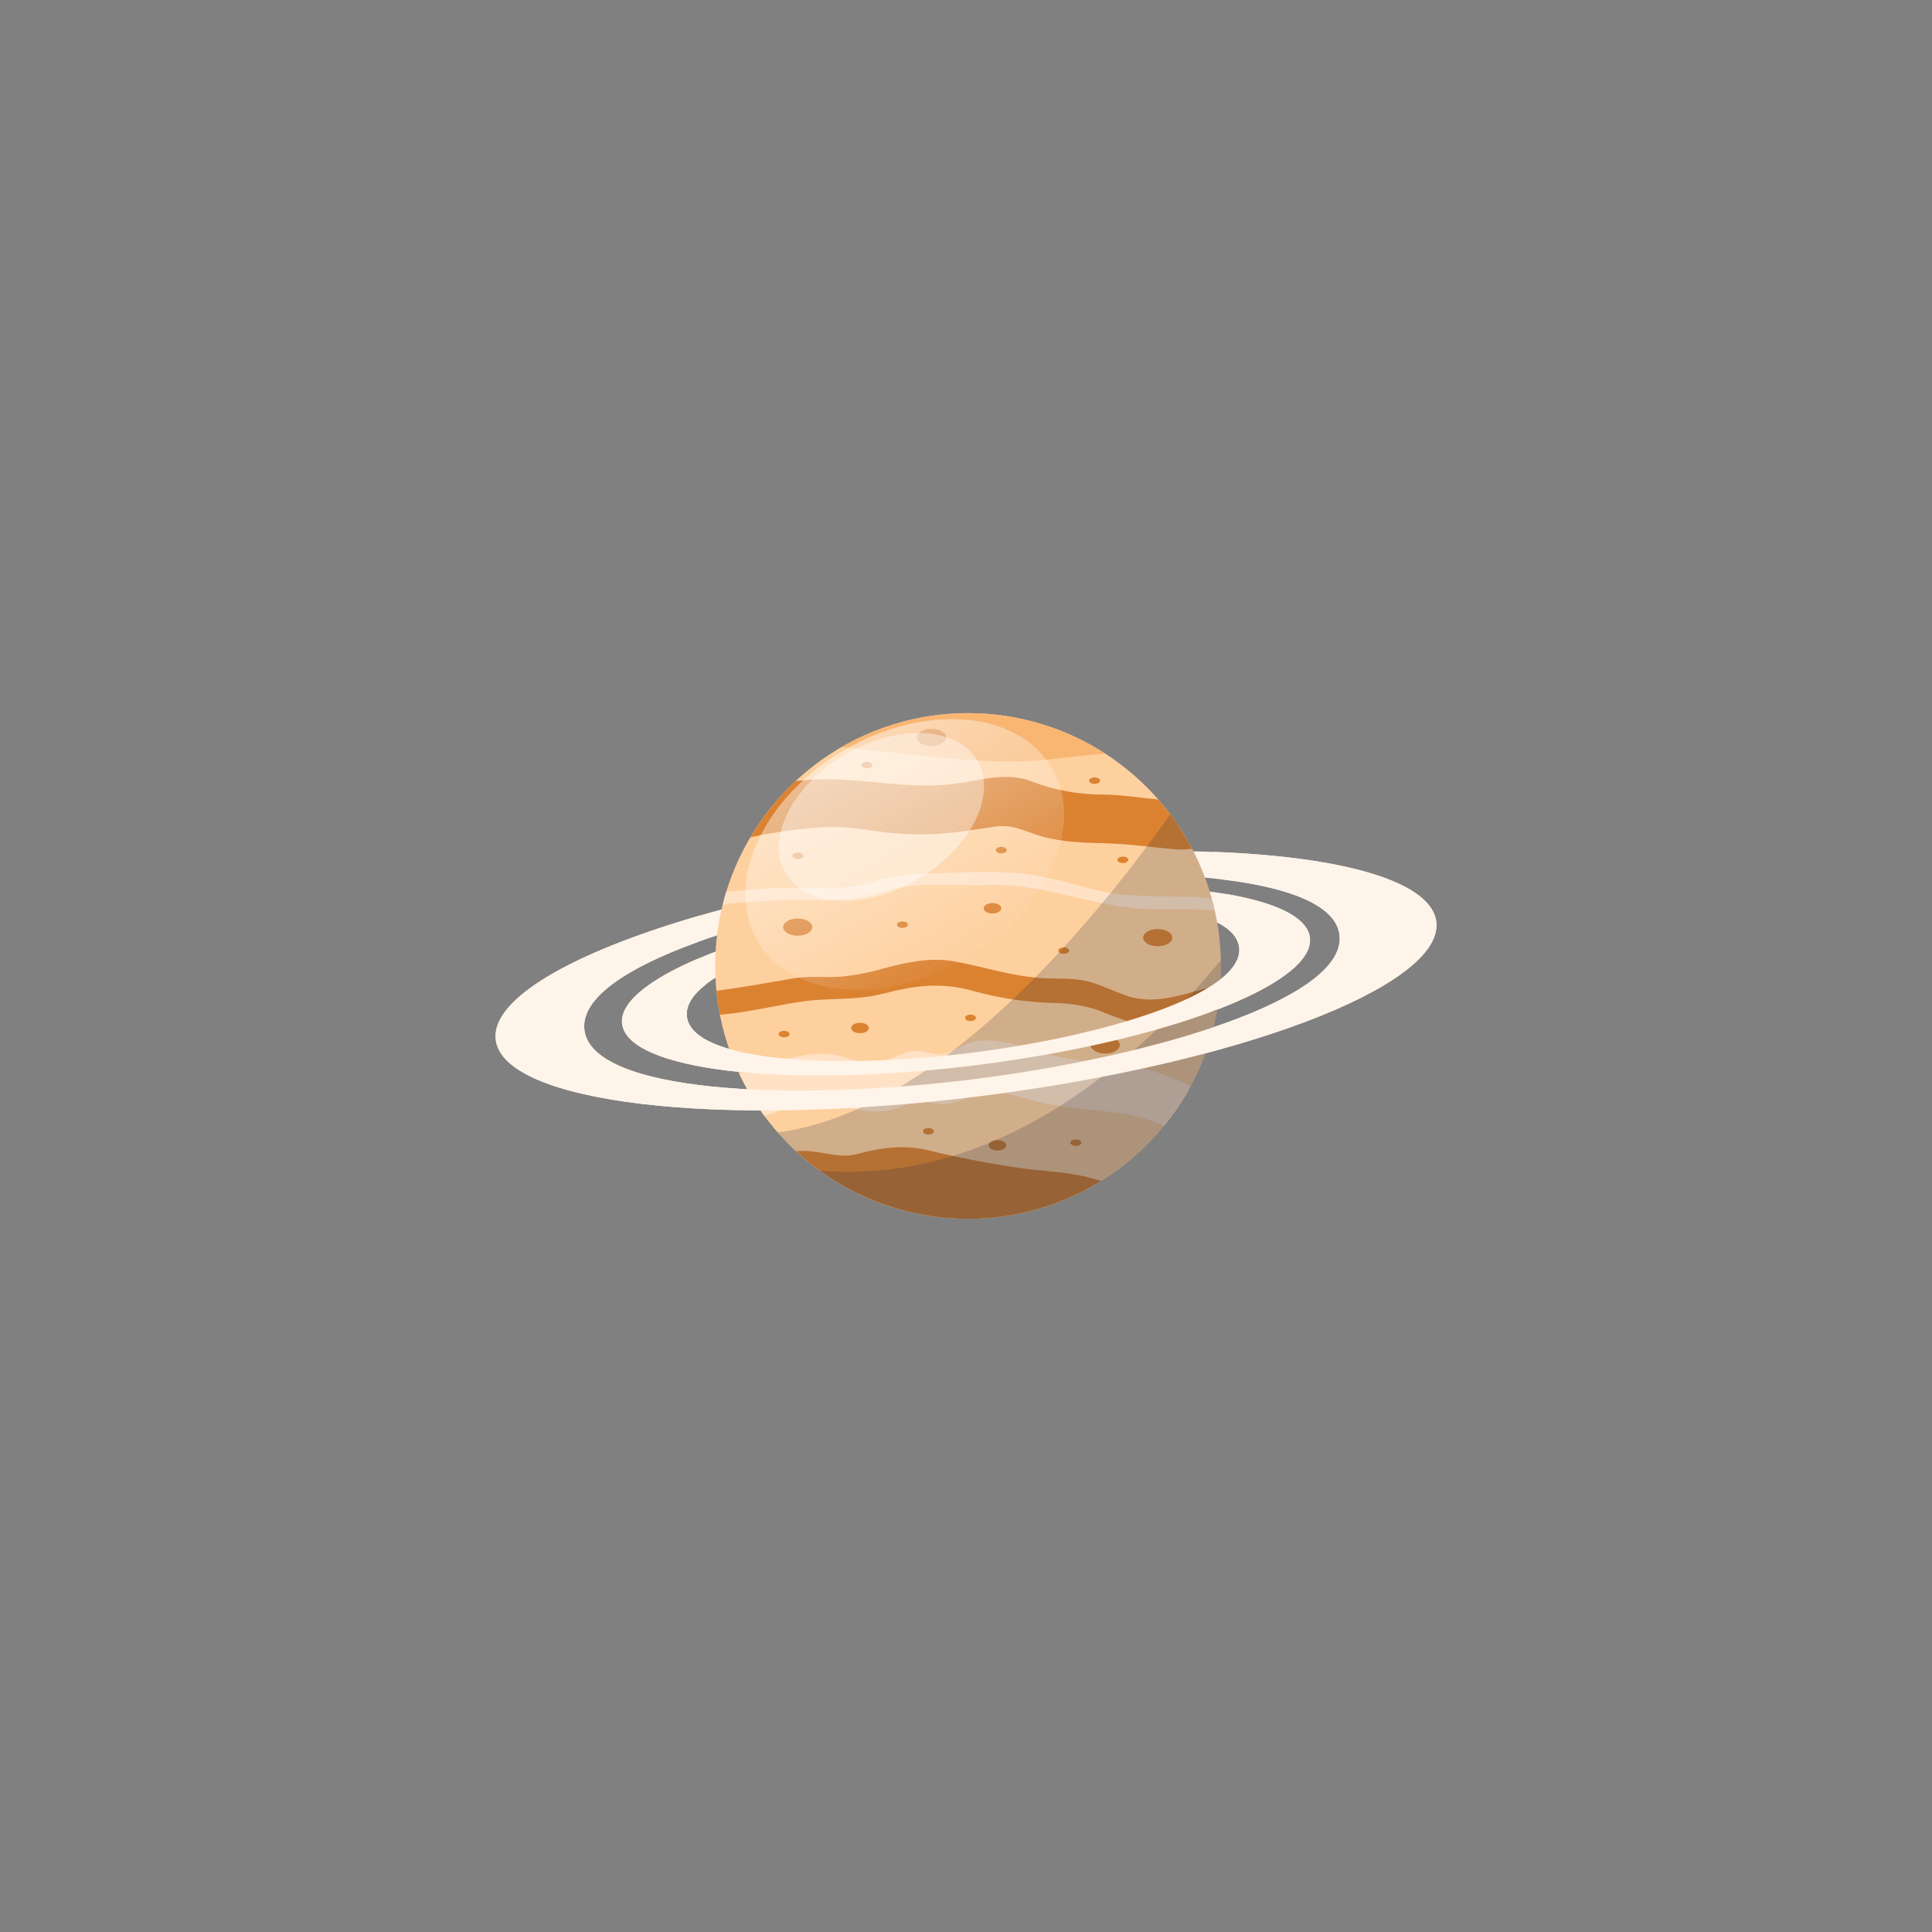 <?xml version="1.0" encoding="UTF-8" standalone="no" ?>
<!DOCTYPE svg PUBLIC "-//W3C//DTD SVG 1.1//EN" "http://www.w3.org/Graphics/SVG/1.1/DTD/svg11.dtd">
<svg xmlns="http://www.w3.org/2000/svg" xmlns:xlink="http://www.w3.org/1999/xlink" version="1.1" width="240" height="240" viewBox="0 0 240 240" xml:space="preserve">
<rect x="0" y="0" width="240" height="240" fill="#808080" stroke="none"/>
<desc>Created with Fabric.js 5.3.0</desc>
<defs>
</defs>
<g transform="matrix(0.604 0 0 0.604 120 120)" id="sRcmOQAvN7xtJk_3t4xNB"  >
<g style="" vector-effect="non-scaling-stroke"   >
		<g transform="matrix(1 0 0 1 -0 3.034)" id="8PwlSk-9TOW6Qec_vR_iD"  >
<path style="stroke: none; stroke-width: 1; stroke-dasharray: none; stroke-linecap: butt; stroke-dashoffset: 0; stroke-linejoin: miter; stroke-miterlimit: 4; fill: rgb(255,244,233); fill-rule: nonzero; opacity: 1;" vector-effect="non-scaling-stroke"  transform=" translate(-242.568, -370.197)" d="M 240.168 346.389 C 186.747 353.021 144.512 369.058 145.837 382.209 C 147.162 395.36 191.545 400.637 244.965 394 C 298.385 387.363 340.623 371.331 339.299 358.183 C 337.975 345.035 293.592 339.759 240.168 346.389 Z M 243.748 390.489 C 206.097 395.163 165.376 393.137 164.072 380.178 C 162.768 367.219 202.072 355.262 239.725 350.584 C 277.378 345.906 318.092 347.94 319.4 360.9 C 320.708 373.86 281.4 385.819 243.748 390.492 Z M 240.813 352.783 C 201.746 357.633 170.86 369.36 171.829 378.978 C 172.798 388.596 205.255 392.454 244.32 387.603 C 283.385 382.752 314.275 371.025 313.307 361.411 C 312.339 351.797 279.881 347.938 240.813 352.786 Z M 243.431 385.036 C 215.897 388.454 186.117 386.972 185.164 377.495 C 184.211 368.018 212.957 359.274 240.489 355.853 C 268.021 352.432 297.799 353.917 298.754 363.395 C 299.709 372.873 270.963 381.621 243.431 385.039 Z" stroke-linecap="round" />
</g>
		<g transform="matrix(1 0 0 1 42.928 16.5)" id="i4N09TOB8TINN2tSmmgGv"  >
<path style="stroke: none; stroke-width: 1; stroke-dasharray: none; stroke-linecap: butt; stroke-dashoffset: 0; stroke-linejoin: miter; stroke-miterlimit: 4; fill: rgb(219,130,49); fill-rule: nonzero; opacity: 1;" vector-effect="non-scaling-stroke"  transform=" translate(-1.125, -0.664)" d="M 0 0.664 C 0 0.297 0.504 0 1.125 0 C 1.746 0 2.25 0.297 2.25 0.664 C 2.25 1.031 1.746 1.328 1.125 1.328 C 0.504 1.328 0 1.031 0 0.664 z" stroke-linecap="round" />
</g>
		<g transform="matrix(1 0 0 1 0.418 -0)" id="lvqJMIZgWiyppk4IRNGqp"  >
<path style="stroke: none; stroke-width: 1; stroke-dasharray: none; stroke-linecap: butt; stroke-dashoffset: 0; stroke-linejoin: miter; stroke-miterlimit: 4; fill: rgb(254,208,158); fill-rule: nonzero; opacity: 1;" vector-effect="non-scaling-stroke"  transform=" translate(-242.986, -367.162)" d="M 294.986 367.162 C 294.986 395.881 271.705 419.162 242.986 419.162 C 214.267 419.162 190.986 395.881 190.986 367.162 C 190.986 338.443 214.267 315.162 242.986 315.162 C 271.705 315.162 294.986 338.443 294.986 367.162 Z" stroke-linecap="round" />
</g>
		<g transform="matrix(1 0 0 1 -3.58 44.636)" id="yNwYwsmUOMhlAGX9C9KiB"  >
<path style="stroke: none; stroke-width: 1; stroke-dasharray: none; stroke-linecap: butt; stroke-dashoffset: 0; stroke-linejoin: miter; stroke-miterlimit: 4; fill: rgb(219,130,49); fill-rule: nonzero; opacity: 1;" vector-effect="non-scaling-stroke"  transform=" translate(-238.988, -411.798)" d="M 235.052 405.122 C 229.835 403.811 225.039 404.546 219.926 405.885 C 216.096 406.885 211.771 404.728 207.626 405.273 C 224.775 421.198 250.453 423.698 270.351 411.379 C 269.724 411.186 269.085 410.995 268.419 410.811 C 263.319 409.405 257.556 409.354 252.325 408.524 C 246.525 407.6 240.746 406.551 235.052 405.122 Z" stroke-linecap="round" />
</g>
		<g transform="matrix(1 0 0 1 0.459 5.459)" id="zR7EXRs5T5mfoTkD5IrB-"  >
<path style="stroke: none; stroke-width: 1; stroke-dasharray: none; stroke-linecap: butt; stroke-dashoffset: 0; stroke-linejoin: miter; stroke-miterlimit: 4; fill: rgb(219,130,49); fill-rule: nonzero; opacity: 1;" vector-effect="non-scaling-stroke"  transform=" translate(-243.028, -372.621)" d="M 275.516 373.246 C 273.043 372.396 270.725 371.225 268.207 370.477 C 265.223 369.59 261.799 369.822 258.723 369.677 C 252.205 369.377 246.435 367.341 240.109 366.202 C 235.295 365.336 230.438 366.378 225.79 367.602 C 222.759 368.512 219.643 369.109 216.49 369.382 C 213.29 369.558 210.24 369.157 207.035 369.717 C 201.751 370.638 196.535 371.552 191.235 372.281 C 191.398 373.944 191.643 375.581 191.959 377.196 C 192.673 377.118 193.382 377.043 194.078 376.965 C 199.238 376.385 204.244 375.09 209.378 374.402 C 214.889 373.664 219.978 374.294 225.472 372.866 C 232.131 371.137 237.572 370.423 244.255 372.356 C 249.568 373.809 255.037 374.617 260.544 374.763 C 263.705 374.774 266.844 375.288 269.844 376.285 C 272.236 377.3 274.677 378.194 277.158 378.965 C 281.922 380.205 287.115 378.242 291.641 376.939 C 292.492 376.694 293.33 376.5 294.156 376.349 C 294.467 374.599 294.689 372.835 294.82 371.063 C 288.3 372.391 282.176 375.538 275.516 373.246 Z" stroke-linecap="round" />
</g>
		<g transform="matrix(1 0 0 1 -0.21 24.075)" id="YA7FXIGUqelfYpGDn0vNe"  >
<path style="stroke: none; stroke-width: 1; stroke-dasharray: none; stroke-linecap: butt; stroke-dashoffset: 0; stroke-linejoin: miter; stroke-miterlimit: 4; fill: rgb(255,225,197); fill-rule: nonzero; opacity: 1;" vector-effect="non-scaling-stroke"  transform=" translate(-242.358, -391.237)" d="M 278.537 388.092 C 272.693 386.682 266.664 387.107 260.771 385.643 C 255.785 384.402 249.117 381.453 243.926 382.81 C 242.188 383.311 240.53 384.056 239 385.021 C 237.1 386.139 233.559 384.143 231.139 384.734 C 228.826 385.3 226.776 386.428 224.528 387.18 C 222.222 387.951 218.455 386 216.161 385.548 C 210.32 384.397 204.242 386.71 198.75 388.461 C 197.819 388.761 196.889 389.061 195.959 389.361 C 197.402 392.414 199.139 395.319 201.146 398.034 C 205.661 396.359 210.612 394.622 214.894 395.466 C 219.719 396.416 223.614 398.019 228.544 396.366 C 231.187 395.482 232.539 394.224 235.398 395.222 C 237.776 396.052 240.929 395.249 243.084 394.146 C 245.215 393.056 245.811 392.43 248.284 392.861 C 251.056 393.345 253.784 394.139 256.497 394.861 C 262.524 396.461 268.308 396.598 274.405 397.45 C 277.464 397.921 280.45 398.783 283.29 400.014 C 285.365 397.474 287.196 394.744 288.757 391.86 C 285.489 390.256 282.064 388.993 278.537 388.092 Z" stroke-linecap="round" />
</g>
		<g transform="matrix(1 0 0 1 1.572 -47.03)" id="QfU8PjMVNQBQIXoKLQF9h"  >
<path style="stroke: none; stroke-width: 1; stroke-dasharray: none; stroke-linecap: butt; stroke-dashoffset: 0; stroke-linejoin: miter; stroke-miterlimit: 4; fill: rgb(249,182,115); fill-rule: nonzero; opacity: 1;" vector-effect="non-scaling-stroke"  transform=" translate(-244.14, -320.132)" d="M 256.152 324.965 C 261.139 324.644 266.203 323.81 271.24 323.519 C 254.871 312.909 233.939 312.364 217.04 322.106 C 221.557 322.794 226.094 323.066 229.819 323.497 C 236.594 324.279 247.634 325.513 256.152 324.965 Z" stroke-linecap="round" />
</g>
		<g transform="matrix(1 0 0 1 1.071 -31.418)" id="ZM59Id4qKJ7wd6So10pKs"  >
<path style="stroke: none; stroke-width: 1; stroke-dasharray: none; stroke-linecap: butt; stroke-dashoffset: 0; stroke-linejoin: miter; stroke-miterlimit: 4; fill: rgb(219,130,49); fill-rule: nonzero; opacity: 1;" vector-effect="non-scaling-stroke"  transform=" translate(-243.639, -335.744)" d="M 198.224 340.7 C 202.919 339.671 207.684 338.996 212.479 338.679 C 217.13 338.292 221.245 339.064 225.828 339.662 C 231.11 340.295 236.451 340.238 241.718 339.493 C 243.929 339.212 246.131 338.866 248.332 338.521 C 251.542 338.021 253.52 338.91 256.498 339.983 C 260.959 341.591 265.938 341.802 270.629 341.898 C 275.688 341.998 280.551 342.722 285.578 343.162 C 286.738 343.255 287.904 343.216 289.055 343.048 C 287.145 339.41 284.812 336.011 282.104 332.921 C 278.289 332.553 274.51 331.928 270.629 331.898 C 265.622 331.908 260.657 330.981 255.99 329.165 C 250.83 327.183 245.248 329.044 239.99 329.712 C 229.701 331.021 219.851 327.973 209.551 328.938 Q 208.538 329.033 207.522 329.138 C 203.888 332.53 200.757 336.423 198.224 340.7 Z" stroke-linecap="round" />
</g>
		<g transform="matrix(1 0 0 1 0.558 -15.338)" id="IeKFR9ogNrk4jcrzfovVn"  >
<path style="stroke: none; stroke-width: 1; stroke-dasharray: none; stroke-linecap: butt; stroke-dashoffset: 0; stroke-linejoin: miter; stroke-miterlimit: 4; fill: rgb(255,225,197); fill-rule: nonzero; opacity: 1;" vector-effect="non-scaling-stroke"  transform=" translate(-243.126, -351.824)" d="M 268.363 351.3 C 262.33 349.7 256.703 347.987 250.41 347.9 C 244.08 347.807 237.561 347.941 231.245 348.323 C 228.23 348.611 225.256 349.235 222.379 350.182 C 219.11 351.02 215.726 351.324 212.36 351.082 C 205.982 350.939 199.602 351.215 193.26 351.909 Q 192.867 353.193 192.541 354.509 C 199.117 353.749 205.737 353.441 212.355 353.587 C 217.114 353.749 221.866 353.082 226.397 351.618 C 232.797 349.735 240.305 350.718 246.921 350.475 C 258.804 350.032 269.421 355.431 281.233 355.468 C 285.46 355.482 289.608 355.359 293.712 355.777 Q 293.427 354.498 293.079 353.244 C 291.493 353.059 289.895 352.944 288.279 352.915 C 281.445 352.789 275.06 353.067 268.363 351.3 Z" stroke-linecap="round" />
</g>
		<g transform="matrix(1 0 0 1 39.428 -5.833)" id="4FX9j5RKVk5WU1_qc7rgk"  >
<path style="stroke: none; stroke-width: 1; stroke-dasharray: none; stroke-linecap: butt; stroke-dashoffset: 0; stroke-linejoin: miter; stroke-miterlimit: 4; fill: rgb(219,130,49); fill-rule: nonzero; opacity: 1;" vector-effect="non-scaling-stroke"  transform=" translate(-3, -1.77)" d="M 0 1.77 C 0 0.792 1.343 0 3 0 C 4.657 0 6 0.792 6 1.77 C 6 2.748 4.657 3.54 3 3.54 C 1.343 3.54 0 2.748 0 1.77 z" stroke-linecap="round" />
</g>
		<g transform="matrix(1 0 0 1 -34.615 -8)" id="mP0gGMRwL150DHYDQVB_N"  >
<path style="stroke: none; stroke-width: 1; stroke-dasharray: none; stroke-linecap: butt; stroke-dashoffset: 0; stroke-linejoin: miter; stroke-miterlimit: 4; fill: rgb(219,130,49); fill-rule: nonzero; opacity: 1;" vector-effect="non-scaling-stroke"  transform=" translate(-3, -1.77)" d="M 0 1.77 C 0 0.792 1.343 0 3 0 C 4.657 0 6 0.792 6 1.77 C 6 2.748 4.657 3.54 3 3.54 C 1.343 3.54 0 2.748 0 1.77 z" stroke-linecap="round" />
</g>
		<g transform="matrix(1 0 0 1 28.635 16.25)" id="SEIVg-dFzf_JfKkwHswHk"  >
<path style="stroke: none; stroke-width: 1; stroke-dasharray: none; stroke-linecap: butt; stroke-dashoffset: 0; stroke-linejoin: miter; stroke-miterlimit: 4; fill: rgb(219,130,49); fill-rule: nonzero; opacity: 1;" vector-effect="non-scaling-stroke"  transform=" translate(-3, -1.77)" d="M 0 1.77 C 0 0.792 1.343 0 3 0 C 4.657 0 6 0.792 6 1.77 C 6 2.748 4.657 3.54 3 3.54 C 1.343 3.54 0 2.748 0 1.77 z" stroke-linecap="round" />
</g>
		<g transform="matrix(1 0 0 1 -7.115 -47)" id="A9BpWcdEPsht6Yb2GknPm"  >
<path style="stroke: none; stroke-width: 1; stroke-dasharray: none; stroke-linecap: butt; stroke-dashoffset: 0; stroke-linejoin: miter; stroke-miterlimit: 4; fill: rgb(219,130,49); fill-rule: nonzero; opacity: 1;" vector-effect="non-scaling-stroke"  transform=" translate(-3, -1.77)" d="M 0 1.77 C 0 0.792 1.343 0 3 0 C 4.657 0 6 0.792 6 1.77 C 6 2.748 4.657 3.54 3 3.54 C 1.343 3.54 0 2.748 0 1.77 z" stroke-linecap="round" />
</g>
		<g transform="matrix(1 0 0 1 6.448 36.875)" id="5wb6ecsSnUrc16PAIY4_D"  >
<path style="stroke: none; stroke-width: 1; stroke-dasharray: none; stroke-linecap: butt; stroke-dashoffset: 0; stroke-linejoin: miter; stroke-miterlimit: 4; fill: rgb(219,130,49); fill-rule: nonzero; opacity: 1;" vector-effect="non-scaling-stroke"  transform=" translate(-1.813, -1.069)" d="M 0 1.069 C 0 0.479 0.812 0 1.813 0 C 2.814 0 3.626 0.479 3.626 1.069 C 3.626 1.659 2.814 2.138 1.813 2.138 C 0.812 2.138 0 1.659 0 1.069 z" stroke-linecap="round" />
</g>
		<g transform="matrix(1 0 0 1 5.448 -11.875)" id="SQqAVeWBB8ti8c6z97wqG"  >
<path style="stroke: none; stroke-width: 1; stroke-dasharray: none; stroke-linecap: butt; stroke-dashoffset: 0; stroke-linejoin: miter; stroke-miterlimit: 4; fill: rgb(219,130,49); fill-rule: nonzero; opacity: 1;" vector-effect="non-scaling-stroke"  transform=" translate(-1.813, -1.069)" d="M 0 1.069 C 0 0.479 0.812 0 1.813 0 C 2.814 0 3.626 0.479 3.626 1.069 C 3.626 1.659 2.814 2.138 1.813 2.138 C 0.812 2.138 0 1.659 0 1.069 z" stroke-linecap="round" />
</g>
		<g transform="matrix(1 0 0 1 -21.802 12.75)" id="AObYOY16-c5Ws6kxV-BYJ"  >
<path style="stroke: none; stroke-width: 1; stroke-dasharray: none; stroke-linecap: butt; stroke-dashoffset: 0; stroke-linejoin: miter; stroke-miterlimit: 4; fill: rgb(219,130,49); fill-rule: nonzero; opacity: 1;" vector-effect="non-scaling-stroke"  transform=" translate(-1.813, -1.069)" d="M 0 1.069 C 0 0.479 0.812 0 1.813 0 C 2.814 0 3.626 0.479 3.626 1.069 C 3.626 1.659 2.814 2.138 1.813 2.138 C 0.812 2.138 0 1.659 0 1.069 z" stroke-linecap="round" />
</g>
		<g transform="matrix(1 0 0 1 26.448 -38.125)" id="XfLhBP4NcT4pcmZZ0m_CI"  >
<path style="stroke: none; stroke-width: 1; stroke-dasharray: none; stroke-linecap: butt; stroke-dashoffset: 0; stroke-linejoin: miter; stroke-miterlimit: 4; fill: rgb(219,130,49); fill-rule: nonzero; opacity: 1;" vector-effect="non-scaling-stroke"  transform=" translate(-1.125, -0.664)" d="M 0 0.664 C 0 0.297 0.504 0 1.125 0 C 1.746 0 2.25 0.297 2.25 0.664 C 2.25 1.031 1.746 1.328 1.125 1.328 C 0.504 1.328 0 1.031 0 0.664 z" stroke-linecap="round" />
</g>
		<g transform="matrix(1 0 0 1 -20.407 -41.333)" id="mrJ-hLTi_TeCUrWKIZyNv"  >
<path style="stroke: none; stroke-width: 1; stroke-dasharray: none; stroke-linecap: butt; stroke-dashoffset: 0; stroke-linejoin: miter; stroke-miterlimit: 4; fill: rgb(219,130,49); fill-rule: nonzero; opacity: 1;" vector-effect="non-scaling-stroke"  transform=" translate(-1.125, -0.664)" d="M 0 0.664 C 0 0.297 0.504 0 1.125 0 C 1.746 0 2.25 0.297 2.25 0.664 C 2.25 1.031 1.746 1.328 1.125 1.328 C 0.504 1.328 0 1.031 0 0.664 z" stroke-linecap="round" />
</g>
		<g transform="matrix(1 0 0 1 -13.073 -8.5)" id="s9_LPX6ODvQE090f9Y6qQ"  >
<path style="stroke: none; stroke-width: 1; stroke-dasharray: none; stroke-linecap: butt; stroke-dashoffset: 0; stroke-linejoin: miter; stroke-miterlimit: 4; fill: rgb(219,130,49); fill-rule: nonzero; opacity: 1;" vector-effect="non-scaling-stroke"  transform=" translate(-1.125, -0.664)" d="M 0 0.664 C 0 0.297 0.504 0 1.125 0 C 1.746 0 2.25 0.297 2.25 0.664 C 2.25 1.031 1.746 1.328 1.125 1.328 C 0.504 1.328 0 1.031 0 0.664 z" stroke-linecap="round" />
</g>
		<g transform="matrix(1 0 0 1 20.094 -3.167)" id="LiNf6d48HNYqYym83nJcW"  >
<path style="stroke: none; stroke-width: 1; stroke-dasharray: none; stroke-linecap: butt; stroke-dashoffset: 0; stroke-linejoin: miter; stroke-miterlimit: 4; fill: rgb(219,130,49); fill-rule: nonzero; opacity: 1;" vector-effect="non-scaling-stroke"  transform=" translate(-262.662, -363.995)" d="M 263.787 363.995 C 263.787 364.362 263.287 364.659 262.662 364.659 C 262.037 364.659 261.537 364.359 261.537 363.995 C 261.537 363.631 262.037 363.331 262.662 363.331 C 263.287 363.331 263.787 363.628 263.787 363.995 Z" stroke-linecap="round" />
</g>
		<g transform="matrix(1 0 0 1 32.26 -21.833)" id="KAWepWC6DnNaNanClQp43"  >
<path style="stroke: none; stroke-width: 1; stroke-dasharray: none; stroke-linecap: butt; stroke-dashoffset: 0; stroke-linejoin: miter; stroke-miterlimit: 4; fill: rgb(219,130,49); fill-rule: nonzero; opacity: 1;" vector-effect="non-scaling-stroke"  transform=" translate(-1.125, -0.664)" d="M 0 0.664 C 0 0.297 0.504 0 1.125 0 C 1.746 0 2.25 0.297 2.25 0.664 C 2.25 1.031 1.746 1.328 1.125 1.328 C 0.504 1.328 0 1.031 0 0.664 z" stroke-linecap="round" />
</g>
		<g transform="matrix(1 0 0 1 0.926 10.667)" id="CXK9Jv9GW90kH_jh302Lu"  >
<path style="stroke: none; stroke-width: 1; stroke-dasharray: none; stroke-linecap: butt; stroke-dashoffset: 0; stroke-linejoin: miter; stroke-miterlimit: 4; fill: rgb(219,130,49); fill-rule: nonzero; opacity: 1;" vector-effect="non-scaling-stroke"  transform=" translate(-243.494, -377.829)" d="M 244.619 377.829 C 244.619 378.196 244.119 378.493 243.494 378.493 C 242.869 378.493 242.37 378.193 242.37 377.829 C 242.37 377.465 242.87 377.165 243.494 377.165 C 244.118 377.165 244.619 377.462 244.619 377.829 Z" stroke-linecap="round" />
</g>
		<g transform="matrix(1 0 0 1 -7.74 34)" id="dHHH8qZ3vddYUadZ7G5Ge"  >
<path style="stroke: none; stroke-width: 1; stroke-dasharray: none; stroke-linecap: butt; stroke-dashoffset: 0; stroke-linejoin: miter; stroke-miterlimit: 4; fill: rgb(219,130,49); fill-rule: nonzero; opacity: 1;" vector-effect="non-scaling-stroke"  transform=" translate(-1.125, -0.664)" d="M 0 0.664 C 0 0.297 0.504 0 1.125 0 C 1.746 0 2.25 0.297 2.25 0.664 C 2.25 1.031 1.746 1.328 1.125 1.328 C 0.504 1.328 0 1.031 0 0.664 z" stroke-linecap="round" />
</g>
		<g transform="matrix(1 0 0 1 22.594 36.333)" id="Pn34onacSSY29TbrJYuAi"  >
<path style="stroke: none; stroke-width: 1; stroke-dasharray: none; stroke-linecap: butt; stroke-dashoffset: 0; stroke-linejoin: miter; stroke-miterlimit: 4; fill: rgb(219,130,49); fill-rule: nonzero; opacity: 1;" vector-effect="non-scaling-stroke"  transform=" translate(-265.162, -403.495)" d="M 266.287 403.495 C 266.287 403.862 265.787 404.159 265.162 404.159 C 264.537 404.159 264.037 403.859 264.037 403.495 C 264.037 403.131 264.537 402.831 265.162 402.831 C 265.787 402.831 266.287 403.128 266.287 403.495 Z" stroke-linecap="round" />
</g>
		<g transform="matrix(1 0 0 1 -37.407 14)" id="fARBuNzfSejJdUDbELFpl"  >
<path style="stroke: none; stroke-width: 1; stroke-dasharray: none; stroke-linecap: butt; stroke-dashoffset: 0; stroke-linejoin: miter; stroke-miterlimit: 4; fill: rgb(219,130,49); fill-rule: nonzero; opacity: 1;" vector-effect="non-scaling-stroke"  transform=" translate(-1.125, -0.664)" d="M 0 0.664 C 0 0.297 0.504 0 1.125 0 C 1.746 0 2.25 0.297 2.25 0.664 C 2.25 1.031 1.746 1.328 1.125 1.328 C 0.504 1.328 0 1.031 0 0.664 z" stroke-linecap="round" />
</g>
		<g transform="matrix(1 0 0 1 -34.573 -22.667)" id="_ZIOE-3_i0becoBWJDHlb"  >
<path style="stroke: none; stroke-width: 1; stroke-dasharray: none; stroke-linecap: butt; stroke-dashoffset: 0; stroke-linejoin: miter; stroke-miterlimit: 4; fill: rgb(219,130,49); fill-rule: nonzero; opacity: 1;" vector-effect="non-scaling-stroke"  transform=" translate(-207.995, -344.495)" d="M 209.12 344.495 C 209.12 344.862 208.62 345.159 207.995 345.159 C 207.37 345.159 206.87 344.859 206.87 344.495 C 206.87 344.131 207.37 343.831 207.995 343.831 C 208.62 343.831 209.12 344.128 209.12 344.495 Z" stroke-linecap="round" />
</g>
		<g transform="matrix(1 0 0 1 7.26 -23.836)" id="yGV4xuSSHxy4NDolbO2al"  >
<path style="stroke: none; stroke-width: 1; stroke-dasharray: none; stroke-linecap: butt; stroke-dashoffset: 0; stroke-linejoin: miter; stroke-miterlimit: 4; fill: rgb(219,130,49); fill-rule: nonzero; opacity: 1;" vector-effect="non-scaling-stroke"  transform=" translate(-249.828, -343.326)" d="M 250.953 343.326 C 250.953 343.693 250.453 343.99 249.828 343.99 C 249.203 343.99 248.703 343.69 248.703 343.326 C 248.703 342.962 249.203 342.662 249.828 342.662 C 250.453 342.662 250.953 342.959 250.953 343.326 Z" stroke-linecap="round" />
</g>
		<g transform="matrix(1 0 0 1 6.856 10.399)" id="-E-yBzT8aTEuzmijbwKIe"  >
<path style="stroke: none; stroke-width: 1; stroke-dasharray: none; stroke-linecap: butt; stroke-dashoffset: 0; stroke-linejoin: miter; stroke-miterlimit: 4; fill: rgb(33,42,60); fill-rule: nonzero; opacity: 0.2;" vector-effect="non-scaling-stroke"  transform=" translate(-249.425, -377.562)" d="M 284.6 335.973 C 267.7 359.741 236.367 397.106 203.86 401.391 C 222.265 422.428 254.007 425.15 275.725 407.553 C 297.442 389.957 301.362 358.34 284.6 335.973 Z" stroke-linecap="round" />
</g>
		<g transform="matrix(1 0 0 1 11.162 25.422)" id="Jqct1Nxg-fpKg952iwwkX"  >
<path style="stroke: none; stroke-width: 1; stroke-dasharray: none; stroke-linecap: butt; stroke-dashoffset: 0; stroke-linejoin: miter; stroke-miterlimit: 4; fill: rgb(33,42,60); fill-rule: nonzero; opacity: 0.2;" vector-effect="non-scaling-stroke"  transform=" translate(-253.73, -392.584)" d="M 294.957 366.006 C 277.83 386.725 248.969 412.275 212.474 409.259 C 228.296 420.734 249.216 422.365 266.625 413.483 C 284.035 404.6 294.991 386.704 294.986 367.159 C 294.986 366.774 294.965 366.392 294.957 366.006 Z" stroke-linecap="round" />
</g>
		<g transform="matrix(1 0 0 1 0.001 3.119)" id="KdoS865o34b3cAxgwnZFA"  >
<path style="stroke: none; stroke-width: 1; stroke-dasharray: none; stroke-linecap: butt; stroke-dashoffset: 0; stroke-linejoin: miter; stroke-miterlimit: 4; fill: rgb(255,244,233); fill-rule: nonzero; opacity: 1;" vector-effect="non-scaling-stroke"  transform=" translate(-242.569, -370.281)" d="M 339.3 358.186 C 338.458 349.841 320.267 344.667 293.431 343.695 C 293.999 345.588 294.737 347.478 295.331 349.372 C 309.226 351.043 318.776 354.732 319.399 360.9 C 320.706 373.859 281.399 385.819 243.747 390.492 C 206.095 395.165 165.375 393.14 164.071 380.181 C 163.418 373.701 172.925 367.471 187.302 362.275 C 187.365 360.438 187.532 358.607 187.802 356.789 C 161.758 364.324 144.996 373.85 145.838 382.209 C 147.164 395.353 191.546 400.637 244.966 394.003 C 298.386 387.369 340.623 371.334 339.3 358.186 Z" stroke-linecap="round" />
</g>
		<g transform="matrix(1 0 0 1 -0 3.862)" id="TxC80nGPLJXTxSTi3RZgM"  >
<path style="stroke: none; stroke-width: 1; stroke-dasharray: none; stroke-linecap: butt; stroke-dashoffset: 0; stroke-linejoin: miter; stroke-miterlimit: 4; fill: rgb(255,244,233); fill-rule: nonzero; opacity: 1;" vector-effect="non-scaling-stroke"  transform=" translate(-242.568, -371.025)" d="M 296.082 352.353 C 296.104 352.473 296.137 352.593 296.156 352.712 C 296.552 354.99 296.638 357.311 296.41 359.612 C 297.684 360.492 298.534 361.864 298.754 363.397 C 299.711 372.874 270.963 381.62 243.431 385.038 C 215.899 388.456 186.117 386.974 185.164 377.497 C 184.941 375.281 186.359 373.106 188.99 371.028 C 188.282 369.293 187.783 367.48 187.502 365.628 C 177.333 369.965 171.396 374.681 171.829 378.977 C 172.798 388.59 205.255 392.453 244.32 387.602 C 283.385 382.751 314.275 371.024 313.307 361.41 C 312.883 357.214 306.449 354.111 296.082 352.353 Z" stroke-linecap="round" />
</g>
		<g transform="matrix(1 0 0 1 -12.589 -22.931)" id="czmAFIe4okQl6YceZRfb4"  >
<linearGradient id="SVGID_0" gradientUnits="objectBoundingBox" gradientTransform="matrix(1 0 0 1 0 0)"  x1="0.259" y1="0.149" x2="0.741" y2="0.851">
<stop offset="0%" style="stop-color:rgb(255,255,255);stop-opacity: 1"/>
<stop offset="100%" style="stop-color:rgb(255,255,255);stop-opacity: 0"/>
</linearGradient>
<path style="stroke: none; stroke-width: 1; stroke-dasharray: none; stroke-linecap: butt; stroke-dashoffset: 0; stroke-linejoin: miter; stroke-miterlimit: 4; fill: url(#SVGID_0); fill-rule: nonzero; opacity: 0.5;" vector-effect="non-scaling-stroke"  transform=" translate(-229.98, -344.231)" d="M 260.244 326.447 C 267.193 338.275 259.279 355.823 242.56 365.647 C 225.841 375.471 206.66 373.841 199.714 362.016 C 192.768 350.191 200.682 332.639 217.396 322.816 C 234.11 312.993 253.293 314.62 260.244 326.447 Z" stroke-linecap="round" />
</g>
		<g transform="matrix(1 0 0 1 -17.397 -30.664)" id="BwOP9EiI6HAuscjSRowwX"  >
<path style="stroke: none; stroke-width: 1; stroke-dasharray: none; stroke-linecap: butt; stroke-dashoffset: 0; stroke-linejoin: miter; stroke-miterlimit: 4; fill: rgb(255,255,255); fill-rule: nonzero; opacity: 0.4;" vector-effect="non-scaling-stroke"  transform=" translate(-225.172, -336.498)" d="M 244.887 324.913 C 249.035 331.978 243.572 342.891 232.687 349.289 C 221.802 355.687 209.607 355.147 205.458 348.083 C 201.309 341.019 206.767 330.106 217.658 323.708 C 228.549 317.31 240.735 317.849 244.887 324.913 Z" stroke-linecap="round" />
</g>
</g>
</g>
</svg>